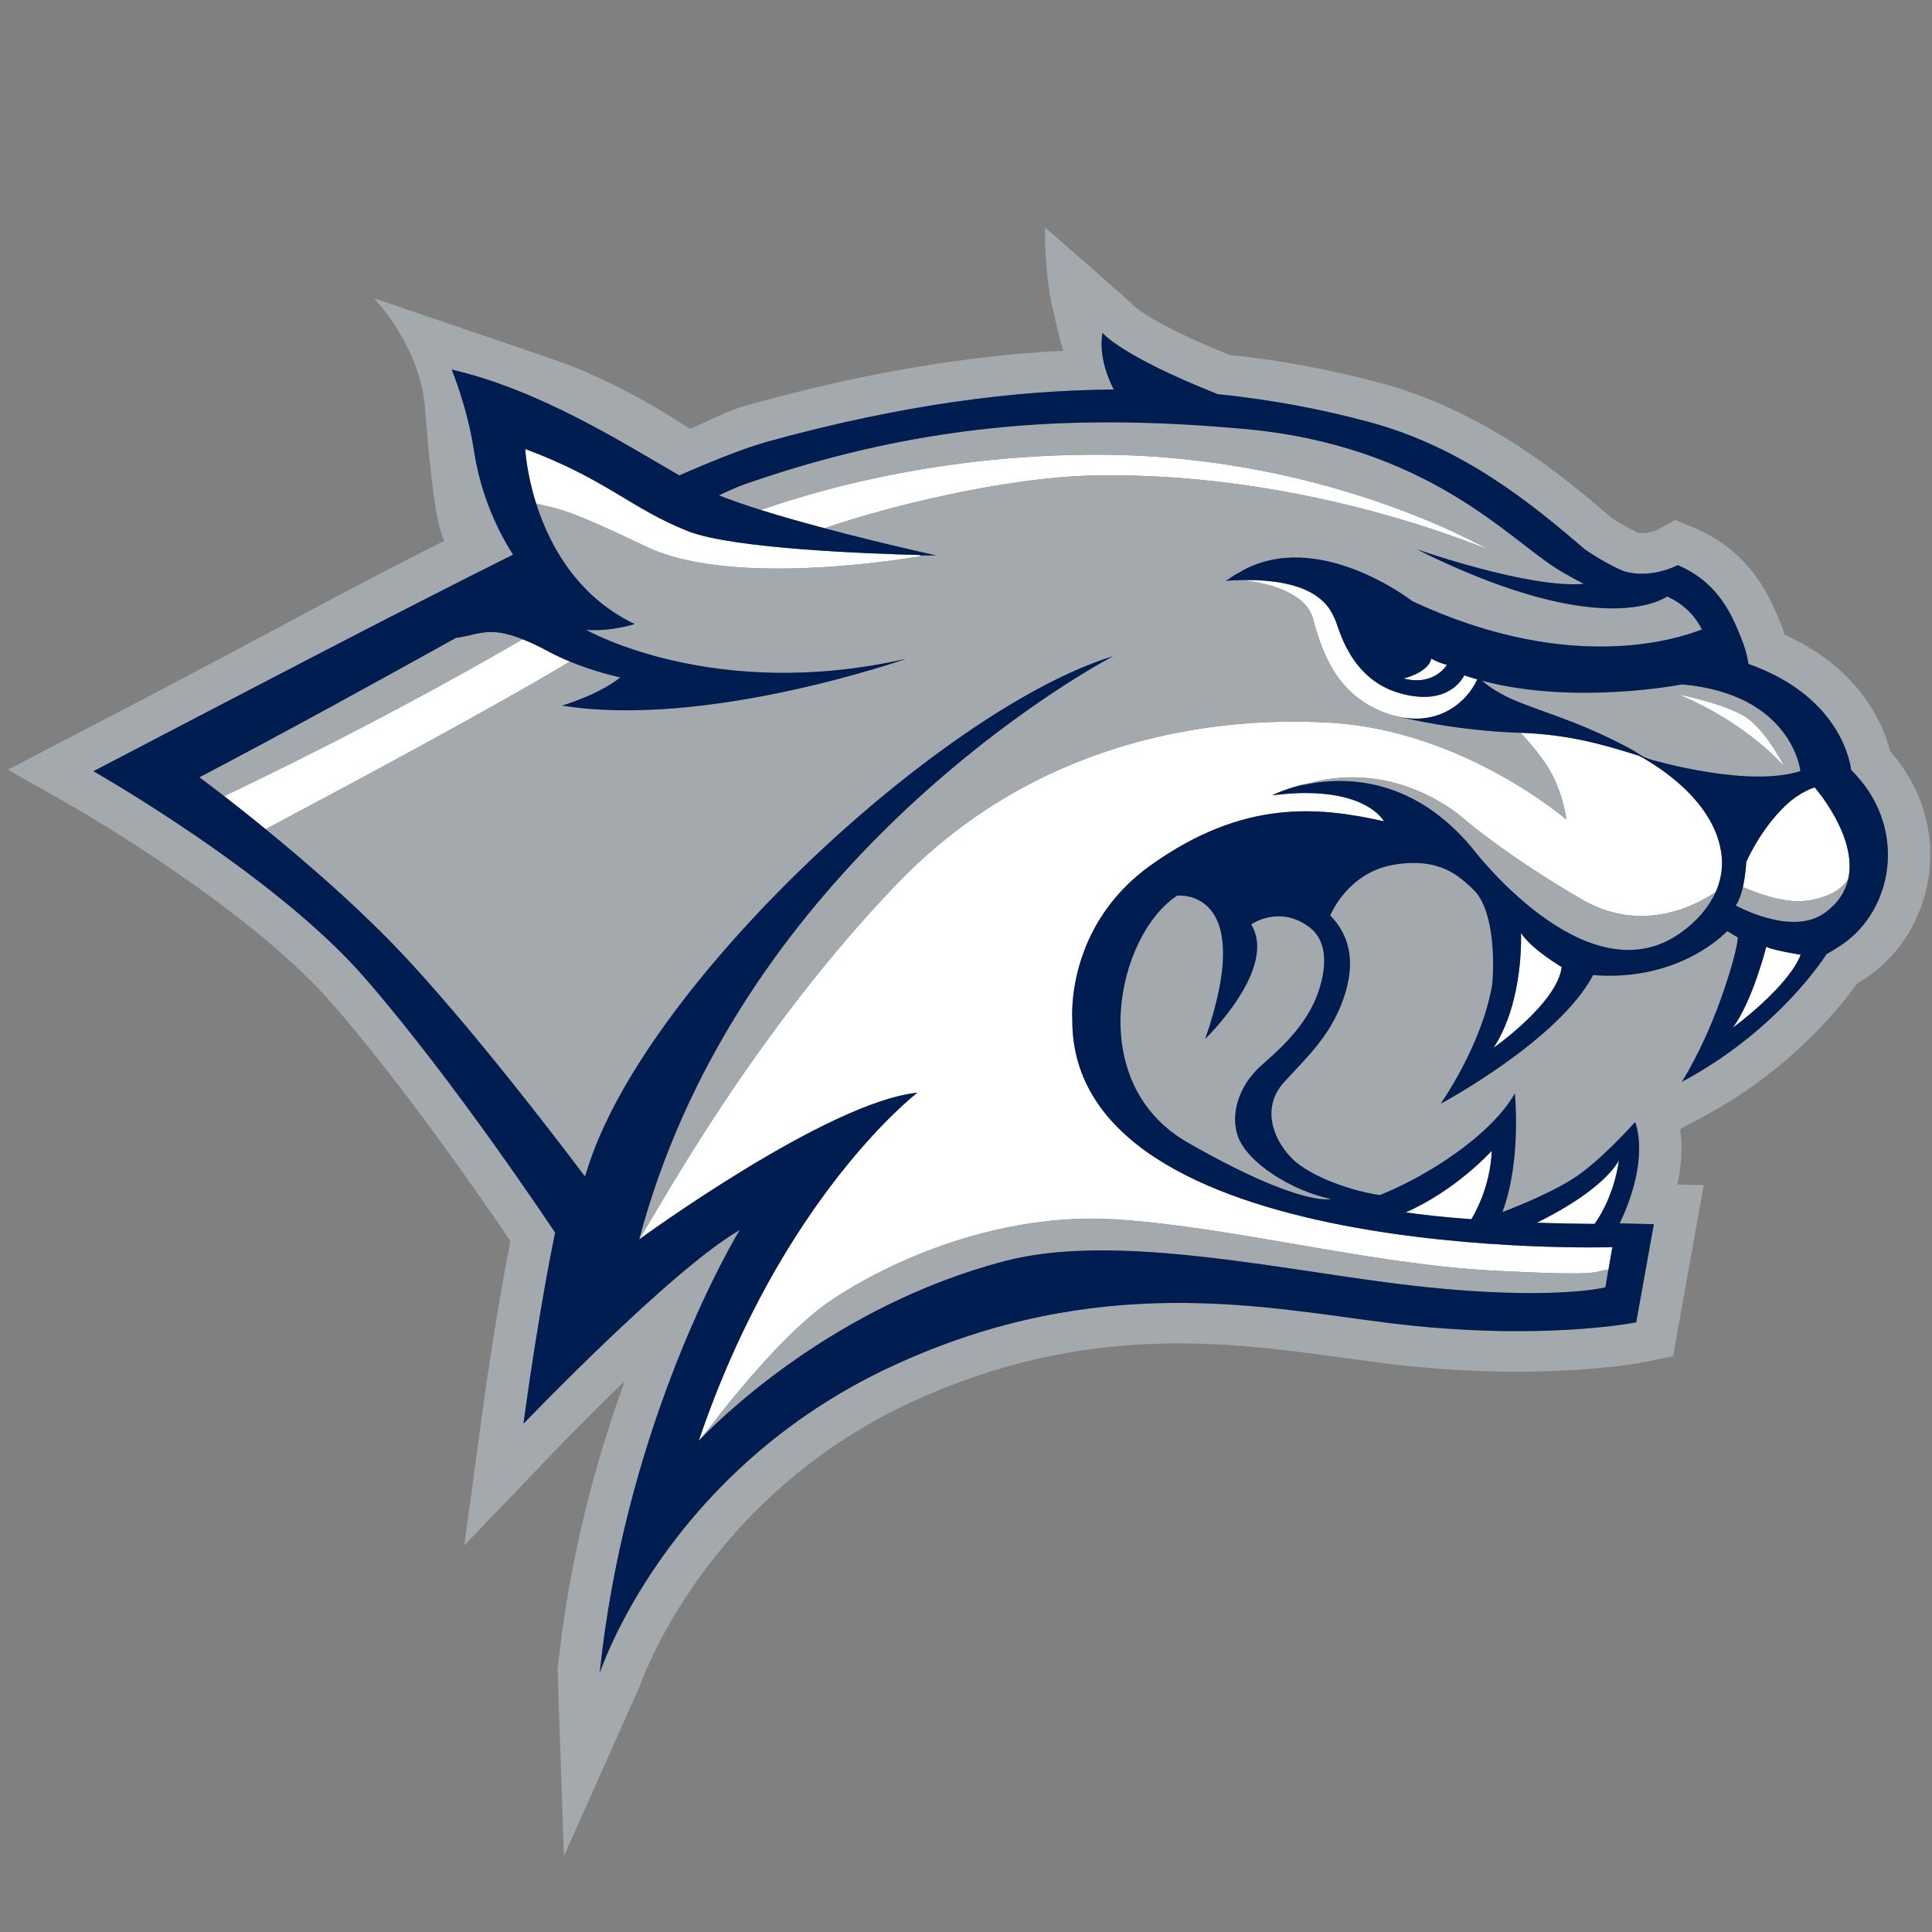 <svg width="201" height="201" viewBox="0 0 201 201" fill="none" xmlns="http://www.w3.org/2000/svg">
<rect x="0" y="0" width="201" height="201" fill="#808080" stroke="none"/>
<g clip-path="url(#clip0_15016_302818)">
<path d="M54.645 46.716C54.645 46.716 54.767 49.191 55.783 52.399H55.789C58.354 52.996 59.066 52.967 67.275 56.89C76.583 61.344 95.868 57.848 95.868 57.848L95.775 57.802L95.65 57.744C90.628 57.618 76.245 57.101 71.604 55.269C65.697 52.946 63.011 49.809 54.645 46.716ZM114.716 47.305C98.071 47.209 85.051 50.98 79.168 53.06C81.264 53.719 83.552 54.37 85.787 54.962C91.494 52.948 104.283 49.628 114.004 49.463C136.913 49.065 155.702 57.648 154.758 57.125C153.816 56.61 137.625 47.449 114.716 47.305ZM129.224 60.355C129.296 60.36 129.379 60.362 129.464 60.379C131.606 60.64 135.825 61.52 136.598 64.379C137.636 68.243 139.271 72.476 144.335 74.242C144.775 74.394 145.197 74.5 145.61 74.586C147.757 75.039 149.517 74.618 150.872 73.815C150.883 73.809 150.893 73.807 150.904 73.799C151.054 73.711 151.195 73.612 151.331 73.516C151.358 73.498 151.392 73.474 151.419 73.455C151.542 73.364 151.656 73.273 151.774 73.177C151.811 73.145 151.854 73.108 151.894 73.073C151.992 72.983 152.088 72.897 152.184 72.809C152.232 72.764 152.278 72.711 152.326 72.668C152.408 72.585 152.488 72.497 152.566 72.407C152.619 72.348 152.667 72.284 152.72 72.225C152.784 72.145 152.848 72.071 152.91 71.991C152.966 71.913 153.022 71.839 153.075 71.761C153.123 71.692 153.168 71.628 153.211 71.564C153.27 71.463 153.328 71.372 153.382 71.27C153.414 71.222 153.44 71.174 153.472 71.121C153.552 70.977 153.632 70.828 153.696 70.689C153.678 70.676 153.662 70.673 153.643 70.668C153.206 70.54 152.776 70.406 152.347 70.26C152.347 70.26 152.086 70.847 151.419 71.417C150.485 72.215 148.717 72.993 145.642 72.121C140.375 70.633 139.3 65.23 138.897 64.443C138.873 64.392 138.841 64.331 138.809 64.246C138.788 64.206 138.767 64.155 138.74 64.104C138.729 64.08 138.719 64.056 138.708 64.038C138.676 63.974 138.636 63.891 138.599 63.816C138.593 63.795 138.583 63.782 138.569 63.76C138.524 63.678 138.473 63.59 138.417 63.504C138.407 63.486 138.396 63.47 138.385 63.454C138.327 63.358 138.26 63.256 138.183 63.155C138.172 63.142 138.159 63.133 138.148 63.115C138.063 63.011 137.977 62.91 137.881 62.797C137.871 62.789 137.86 62.782 137.849 62.771C137.745 62.656 137.633 62.544 137.5 62.427C137.497 62.424 137.497 62.424 137.489 62.416C137.084 62.059 136.55 61.704 135.854 61.389C135.852 61.384 135.844 61.387 135.844 61.379C135.617 61.28 135.369 61.184 135.11 61.088C135.094 61.088 135.081 61.091 135.062 61.083C134.806 60.989 134.529 60.904 134.23 60.827C134.209 60.824 134.187 60.824 134.166 60.816C133.867 60.741 133.553 60.672 133.209 60.613C133.185 60.611 133.163 60.608 133.142 60.603C132.795 60.544 132.427 60.493 132.041 60.459C132.022 60.459 131.995 60.453 131.974 60.453C131.576 60.413 131.163 60.381 130.712 60.36H130.678C130.222 60.349 129.731 60.346 129.224 60.355ZM54.373 66.505C48.094 70.161 37.426 76.084 23.326 82.829C24.014 83.36 24.82 83.992 25.708 84.699C25.881 84.843 26.049 84.984 26.233 85.128C26.353 85.227 26.476 85.317 26.604 85.424C26.937 85.691 27.268 85.963 27.62 86.251C27.625 86.259 27.633 86.264 27.639 86.267C36.773 81.41 51.159 73.713 59.282 68.828C58.584 68.534 57.874 68.212 57.184 67.843C56.085 67.251 55.17 66.819 54.373 66.505ZM148.904 68.521C148.632 69.974 146.024 70.593 146.024 70.593C149.267 71.412 150.533 69.161 150.533 69.161C149.728 68.985 148.904 68.521 148.904 68.521ZM174.558 72.231C181.868 75.247 185.652 79.767 185.652 79.767C185.652 79.767 184.087 76.647 182.14 74.975C180.19 73.313 174.558 72.231 174.558 72.231ZM135.142 75.079C126.035 74.999 107.888 76.757 93.257 92.014C78.426 107.475 68.844 125.226 66.539 128.869C66.529 128.901 66.518 128.915 66.507 128.944C66.507 128.944 86.086 114.636 95.444 113.686C95.444 113.686 81.309 124.469 72.687 149.925C72.687 149.925 73.055 149.427 73.756 148.602C76.543 144.965 81.877 138.425 86.31 135.398C92.617 131.091 104.104 126.056 116.228 126.869C128.36 127.675 142.54 131.504 155.201 132.179C167.858 132.854 165.434 132.201 167.338 132.12L167.749 129.755C167.749 129.755 111.385 131.518 111.569 106.035C111.569 106.035 110.809 96.367 119.756 89.995C129.384 83.141 137.145 83.915 143.983 85.443C143.983 85.443 141.98 81.52 132.355 82.741C132.355 82.741 133.801 82.01 136.081 81.506C145.469 78.898 152.243 85.141 152.243 85.141C152.243 85.141 156.604 88.942 164.556 93.564C170.755 97.159 176.334 94.265 178.507 92.798C179.057 91.558 179.308 90.182 179.081 88.694C178.15 82.434 170.539 78.653 170.539 78.653C170.539 78.653 170.709 78.666 170.397 78.573C170.168 78.517 170.122 78.506 169.896 78.447C169.89 78.447 169.885 78.439 169.877 78.439C166.146 77.229 162.607 76.399 158.182 76.239C158.182 76.239 159.385 77.415 160.719 79.328C162.596 82.019 162.959 85.261 162.959 85.261C162.959 85.261 152.243 76.004 138.455 75.194C137.561 75.14 136.444 75.09 135.142 75.079ZM188.799 81.92C188.799 81.92 187.306 82.336 185.746 83.829C183.089 86.363 181.684 89.681 181.684 89.681C181.684 89.681 181.62 90.99 181.329 92.284C182.239 92.694 185.495 94.044 187.935 93.71C190.184 93.404 191.664 92.529 192.309 91.372C193.232 86.952 188.799 81.92 188.799 81.92ZM158.244 97.066C158.244 97.066 158.58 104.146 155.387 109.011C155.387 109.011 161.996 104.397 162.484 100.613C162.484 100.613 159.353 98.781 158.244 97.066ZM183.756 98.508C183.756 98.508 182.359 104.112 180.286 106.92C180.286 106.92 186.004 102.754 187.346 99.327C187.346 99.327 184.679 98.924 183.756 98.508ZM155.206 119.73C155.206 119.73 151.52 123.824 146.248 126.136C147.765 126.357 150.013 126.627 153.08 126.851C153.299 126.501 155.059 123.586 155.206 119.73ZM168.432 120.73C166.735 123.679 161.697 126.328 159.884 127.216C161.719 127.277 163.722 127.32 165.906 127.341C168.045 124.306 168.432 120.73 168.432 120.73Z" fill="white"/>
<path d="M108.725 23.662C108.725 23.662 108.595 28.001 109.539 32.205C110.486 36.416 110.528 36.096 110.632 36.488C100.551 37.008 89.814 38.819 78.607 41.92C76.004 42.635 76.775 42.382 71.796 44.617C62.872 38.797 57.298 37.378 57.183 37.253L38.92 31.039C38.92 31.039 43.688 36.002 44.198 42.288C44.71 48.572 45.27 54.42 46.224 56.261C35.839 61.469 27.324 66.262 14.554 72.921L0.816 80.082L7.479 83.853C7.657 83.957 25.702 94.255 34.53 104.378C42.075 113.028 50.369 125.074 53.1 129.104C52.537 131.987 51.345 138.401 50.094 147.586L48.302 160.78L57.706 150.971C59.285 149.328 61.97 146.597 64.997 143.674C62.088 151.686 59.223 161.948 58.007 173.661L58.674 193.096L66.592 175.339C66.654 175.144 73.265 155.809 94.908 145.831C112.878 137.561 127.786 139.617 139.764 141.263L143.959 141.826C160.206 143.839 170.698 141.788 171.138 141.695L174.059 141.1L177.256 123.298C177.256 123.298 175.88 123.261 174.512 123.223C174.805 121.821 174.939 120.562 174.939 119.495C174.939 118.716 174.869 118.06 174.779 117.473C175.405 117.14 177.112 116.223 177.112 116.223C186.193 111.393 191.445 104.789 193.175 102.352C193.709 102.029 194.354 101.613 194.914 101.181C198.365 98.514 200.502 94.412 200.787 89.929C200.808 89.598 200.816 89.251 200.816 88.913C200.816 84.992 199.363 81.25 196.661 78.173C195.946 75.38 193.549 69.604 185.665 66.025C185.559 65.699 185.449 65.361 185.3 65C185.297 64.99 185.289 64.968 185.289 64.968C184.324 62.539 182.321 57.456 176.315 54.935L174.299 54.098C174.299 54.098 172.536 55.042 172.402 55.119C172.394 55.122 171.362 55.602 170.413 55.431C169.581 55.05 168.65 54.519 167.615 53.836C162.719 49.639 154.662 42.827 143.671 39.861C138.417 38.44 133.243 37.488 127.893 36.917C120.073 33.778 118.038 31.884 118.017 31.86C117.612 31.391 108.725 23.662 108.725 23.662ZM114.707 34.637C114.707 34.637 116.556 36.997 126.717 41.019C132.683 41.619 137.897 42.68 142.476 43.915C152.232 46.547 159.355 52.399 164.924 57.186C166.508 58.25 167.834 58.962 168.946 59.432C171.874 60.275 174.547 58.797 174.547 58.797C178.907 60.618 180.313 64.275 181.203 66.521C181.806 67.998 181.902 69.073 181.902 69.073C191.97 72.623 192.583 80.101 192.583 80.101C198.389 85.832 197.083 94.095 192.157 97.906C191.327 98.546 190.026 99.269 190.026 99.269C190.026 99.269 185.156 107.133 174.984 112.558C174.984 112.558 177.04 109.376 178.88 104.36C180.718 99.335 180.817 97.54 180.817 97.54C179.851 96.97 179.715 96.89 179.702 96.879C179.71 96.884 179.694 96.879 179.694 96.879C179.673 96.858 174.947 102.162 165.748 101.447C162.15 108.278 149.898 114.828 149.898 114.828C150.024 114.612 154.219 108.654 155.262 102.36C155.608 97.724 154.824 94.015 153.341 92.601C151.861 91.18 149.797 89.145 144.98 89.971C140.164 90.796 138.401 95.244 138.401 95.244C140.228 97.114 141.212 99.871 139.75 103.962C138.34 107.923 135.825 110.11 133.563 112.63C131.309 115.153 132.323 118.353 134.35 120.455C136.371 122.565 141.172 124.032 143.57 124.336C148.325 122.434 155.008 118.26 157.606 113.777C157.606 113.777 158.315 120.783 156.304 126.106C156.304 126.106 160.601 124.528 163.519 122.725C166.439 120.919 170.109 116.74 170.109 116.74C170.109 116.74 171.77 120.434 168.509 127.277L172.066 127.371L170.234 137.577C170.234 137.577 160.214 139.596 144.527 137.649C131.752 136.065 114.406 132.195 93.001 142.044C69.23 152.99 62.392 174.08 62.392 174.08C64.931 149.653 74.844 131.619 76.671 128.464L76.676 128.469C76.863 128.141 76.956 127.976 76.956 127.976C69.873 132.043 54.46 148.128 54.46 148.128C56.156 135.668 57.757 128.251 57.757 128.251C57.757 128.251 47.345 112.513 37.911 101.687C28.481 90.859 9.721 80.237 9.721 80.237C25.582 71.969 40.864 63.952 53.377 57.706C51.348 54.525 49.916 50.82 49.318 46.929C48.611 42.28 46.995 38.456 46.995 38.456C56.14 40.547 64.835 46.102 70.681 49.462C74.511 47.777 77.626 46.577 79.834 45.956C93.897 42.064 105.781 40.595 115.878 40.528C115.339 39.477 114.278 37.037 114.707 34.637ZM117.364 43.955C105.154 43.766 92.214 45.219 77.42 50.399C76.785 50.62 75.897 51.015 74.799 51.535C76.063 52.039 77.551 52.551 79.165 53.06C85.053 50.983 98.065 47.206 114.71 47.305C137.622 47.449 153.816 56.61 154.758 57.125C155.702 57.648 136.915 49.065 114.003 49.462C104.282 49.628 91.494 52.948 85.787 54.962C91.814 56.565 97.388 57.781 97.388 57.781C97.329 57.783 96.751 57.789 95.777 57.797L95.865 57.842C95.865 57.842 76.583 61.344 67.272 56.89C59.066 52.967 58.349 52.999 55.788 52.399C55.791 52.415 55.791 52.428 55.799 52.442C56.532 54.748 57.733 57.423 59.669 59.848C61.245 61.821 63.315 63.627 66.03 64.926C66.03 64.926 63.605 65.731 60.976 65.526C60.976 65.526 74.193 73.095 94.246 68.547C94.246 68.547 73.55 75.831 58.493 73.407C58.493 73.407 62.328 72.284 64.536 70.473C64.536 70.473 62.013 69.956 59.285 68.828C51.161 73.711 36.775 81.408 27.641 86.262C27.63 86.262 27.628 86.259 27.62 86.251C31.548 89.462 36.527 93.737 40.752 98.082C48.843 106.392 59.778 120.97 60.797 122.325C60.805 122.306 60.813 122.285 60.826 122.261C60.89 122.149 60.96 122.029 61.026 121.911C61.029 121.909 61.032 121.903 61.034 121.885C66.808 102.648 97.895 73.793 115.817 68.267C115.817 68.267 115.806 68.278 115.788 68.286C115.708 68.334 115.443 68.462 115.03 68.7C114.958 68.74 114.889 68.782 114.801 68.83C114.675 68.902 114.534 68.982 114.379 69.068C107.312 73.135 76.089 92.862 66.515 128.912L66.542 128.872C68.846 125.226 78.426 107.472 93.26 92.009C109.982 74.578 131.293 74.778 138.457 75.194C152.245 76.004 162.959 85.261 162.959 85.261C162.959 85.261 162.596 82.021 160.718 79.33C159.385 77.415 158.182 76.242 158.182 76.242C151.264 76.018 145.639 74.591 145.612 74.586C145.604 74.586 145.602 74.586 145.599 74.58C145.188 74.498 144.772 74.391 144.338 74.242C139.273 72.473 137.643 68.243 136.609 64.379C135.835 61.52 131.611 60.637 129.467 60.379C128.866 60.362 128.221 60.379 127.528 60.426C127.528 60.426 127.701 60.306 128.024 60.149C127.928 60.154 127.872 60.154 127.872 60.154C128.325 59.848 128.797 59.61 129.274 59.4C129.2 59.426 129.136 59.448 129.069 59.48C137.097 54.868 146.943 62.547 146.943 62.547C162.804 69.953 173.874 66.739 177.064 65.494C177.051 65.507 177.107 65.563 176.992 65.344C176.379 64.158 175.312 62.904 173.461 62.056C172.101 62.917 165.26 66.054 147.391 57.151C147.391 57.151 159.19 61.283 164.793 60.744C163.953 60.322 163.031 59.821 162.038 59.208C157.022 56.127 148.506 46.318 129.373 44.619C125.418 44.265 121.434 44.019 117.364 43.955ZM50.449 65.793C49.46 65.897 48.622 66.214 47.443 66.363C38.928 71.089 29.599 76.226 20.747 80.866C20.747 80.866 23.128 82.677 23.326 82.829C37.423 76.084 48.094 70.161 54.372 66.505C52.583 65.795 51.438 65.686 50.449 65.793ZM154.181 70.817C156.606 72.876 159.222 73.431 163.745 75.183C166.692 76.33 169.071 77.533 171.002 78.73C171.002 78.741 171.007 78.751 171.007 78.762C170.863 78.719 171.365 78.879 171.221 78.845C171.536 78.925 171.218 78.839 171.554 78.965C171.581 78.975 171.616 78.983 171.642 78.991C172.504 79.242 182.001 81.946 187.311 80.221C187.311 80.221 186.489 72.223 174.997 71.204C174.997 71.204 163.836 73.399 154.181 70.817ZM174.555 72.231C174.555 72.231 180.19 73.313 182.139 74.975C184.086 76.647 185.649 79.767 185.649 79.767C185.649 79.767 181.865 75.247 174.555 72.231ZM141.055 80.877C139.505 80.842 137.836 81.018 136.075 81.506C135.811 81.581 135.55 81.656 135.283 81.746C139.286 80.789 146.69 80.48 153.131 88.184C153.131 88.184 164.839 103.738 174.565 97.247C174.755 97.124 174.944 96.988 175.131 96.847C175.181 96.815 175.227 96.772 175.277 96.738C175.419 96.626 175.555 96.513 175.688 96.399C175.736 96.359 175.784 96.322 175.829 96.279C175.976 96.156 176.12 96.028 176.256 95.895C176.291 95.868 176.32 95.839 176.349 95.804C177.056 95.121 177.678 94.335 178.158 93.471H178.168C178.283 93.265 178.382 93.057 178.475 92.846C178.483 92.828 178.488 92.817 178.502 92.801C176.328 94.268 170.749 97.159 164.553 93.567C156.598 88.942 152.245 85.141 152.245 85.141C152.245 85.141 147.77 81.024 141.055 80.877ZM192.306 91.377C191.658 92.532 190.178 93.409 187.93 93.71C185.489 94.044 182.236 92.692 181.326 92.284C181.323 92.3 181.318 92.318 181.315 92.332C181.278 92.497 181.238 92.665 181.19 92.82C181.097 93.153 180.979 93.473 180.846 93.753C180.83 93.782 180.819 93.812 180.806 93.841C180.734 93.969 180.662 94.092 180.582 94.201C180.582 94.201 186.396 97.466 189.836 94.983C190.026 94.849 190.202 94.708 190.367 94.567C190.452 94.495 190.527 94.417 190.602 94.343C190.677 94.268 190.754 94.201 190.826 94.129C190.911 94.041 190.986 93.951 191.066 93.868C191.117 93.804 191.173 93.737 191.223 93.676C191.298 93.575 191.367 93.481 191.437 93.377C191.474 93.324 191.509 93.273 191.546 93.217C191.615 93.108 191.679 93.004 191.743 92.894C191.767 92.846 191.797 92.798 191.815 92.753C191.879 92.636 191.933 92.51 191.983 92.388C191.997 92.358 192.015 92.321 192.029 92.284C192.079 92.15 192.13 92.02 192.17 91.884C192.181 91.862 192.186 91.841 192.191 91.814C192.234 91.673 192.277 91.524 192.306 91.377ZM122.82 93.169C122.602 93.164 122.471 93.18 122.471 93.18C116.238 97.287 112.707 112.654 123.572 118.876C135.446 125.666 138.468 124.746 138.468 124.746C134.427 123.901 129.872 121.034 128.832 118.324C128.058 116.308 128.624 113.548 130.704 111.361C131.805 110.211 135.001 107.934 136.694 104.354C137.489 102.666 138.854 98.452 136.246 96.474C133.104 94.092 130.171 96.175 130.171 96.175C132.99 100.77 125.394 108.078 125.394 108.078C130.184 94.231 124.354 93.209 122.823 93.172L122.82 93.169ZM111.72 126.829C101.314 127.309 91.825 131.624 86.307 135.393C81.877 138.42 76.54 144.967 73.753 148.608C73.463 148.979 72.948 149.571 72.716 149.869C72.78 149.811 73.089 149.501 73.169 149.427C75.617 146.912 87.328 135.686 104.589 131.19C115.459 128.349 131.485 131.736 144.103 133.403C160.598 135.59 167.023 133.939 167.023 133.939L167.338 132.118C165.433 132.198 167.858 132.857 155.2 132.182C142.54 131.507 128.357 127.677 116.228 126.872C114.713 126.771 113.209 126.762 111.723 126.832L111.72 126.829Z" fill="#A3A9AC"/>
<path d="M170.336 78.335C169.829 77.955 166.706 76.338 163.742 75.178C159.221 73.405 156.601 72.875 154.181 70.818C163.835 73.398 174.993 71.201 174.993 71.201C186.485 72.225 187.311 80.219 187.311 80.219C181.997 81.942 172.5 79.242 171.64 78.989C171.633 78.989 171.329 78.865 171.026 78.759L170.336 78.335ZM170.583 78.652C172.733 79.842 178.277 83.359 179.07 88.69C179.297 90.18 179.047 91.557 178.497 92.797H178.5C178.487 92.817 178.48 92.827 178.474 92.844C178.38 93.054 178.277 93.264 178.164 93.467L178.157 93.47C177.677 94.331 177.057 95.117 176.347 95.804C176.317 95.837 176.287 95.864 176.253 95.891C176.117 96.027 175.973 96.157 175.827 96.277C175.78 96.321 175.733 96.361 175.687 96.397C175.553 96.511 175.413 96.624 175.273 96.734C175.223 96.771 175.177 96.811 175.127 96.844C174.94 96.981 174.75 97.124 174.56 97.248C164.835 103.738 153.124 88.183 153.124 88.183C146.683 80.479 139.286 80.785 135.282 81.742C135.549 81.652 135.809 81.576 136.072 81.502C133.795 82.006 132.348 82.739 132.348 82.739C141.973 81.522 143.973 85.443 143.973 85.443C137.139 83.913 129.374 83.142 119.75 89.997C110.802 96.364 111.559 106.035 111.559 106.035C111.376 131.512 167.746 129.751 167.746 129.751L167.332 132.112L167.016 133.935C167.016 133.935 160.592 135.582 144.1 133.399C131.481 131.728 115.456 128.345 104.585 131.185C86.769 135.826 74.858 147.65 72.961 149.63C72.828 149.724 72.684 149.924 72.684 149.924C81.302 124.468 95.437 113.683 95.437 113.683C86.083 114.63 66.504 128.941 66.504 128.941C66.514 128.911 66.527 128.895 66.537 128.865C66.53 128.875 66.52 128.898 66.51 128.908C76.085 92.857 107.308 73.131 114.373 69.064C114.526 68.978 114.666 68.897 114.793 68.824C114.879 68.777 114.953 68.737 115.026 68.694C115.436 68.461 115.699 68.327 115.783 68.284C115.8 68.271 115.809 68.264 115.809 68.264C97.887 73.791 66.804 102.648 61.033 121.884C61.03 121.9 61.023 121.904 61.023 121.907C60.973 122.081 60.92 122.257 60.873 122.427C60.873 122.427 60.856 122.367 60.823 122.257C60.813 122.277 60.8 122.301 60.793 122.317C59.776 120.964 48.838 106.389 40.744 98.081C36.52 93.737 31.546 89.46 27.616 86.25C27.266 85.96 26.929 85.689 26.596 85.423C26.476 85.323 26.349 85.223 26.229 85.123C26.045 84.979 25.875 84.843 25.702 84.699C22.752 82.349 20.748 80.866 20.748 80.866C29.596 76.225 38.924 71.088 47.438 66.364C49.798 66.061 50.792 65.084 54.365 66.504C55.166 66.817 56.082 67.244 57.179 67.841C57.869 68.207 58.583 68.531 59.279 68.824C62.006 69.948 64.533 70.474 64.533 70.474C62.323 72.281 58.486 73.405 58.486 73.405C73.544 75.825 94.24 68.547 94.24 68.547C74.188 73.095 60.973 65.524 60.973 65.524C63.607 65.73 66.027 64.92 66.027 64.92C63.313 63.623 61.243 61.82 59.669 59.846C57.729 57.419 56.532 54.742 55.796 52.439C55.789 52.422 55.789 52.412 55.786 52.395H55.779C54.762 49.185 54.639 46.715 54.639 46.715C63.007 49.809 65.69 52.946 71.597 55.269C76.238 57.099 90.623 57.613 95.64 57.739L95.767 57.796C96.741 57.789 97.324 57.779 97.381 57.776C97.381 57.776 91.81 56.563 85.786 54.956C83.552 54.366 81.259 53.719 79.162 53.059C77.548 52.549 76.061 52.039 74.801 51.535C75.898 51.012 76.788 50.619 77.422 50.399C97.141 43.491 113.563 43.208 129.364 44.615C148.5 46.315 157.011 56.126 162.028 59.206C163.025 59.816 163.942 60.316 164.782 60.74C159.178 61.277 147.38 57.143 147.38 57.143C165.249 66.047 172.09 62.917 173.45 62.057C175.243 62.877 176.3 64.08 176.923 65.227C177.06 65.487 177.094 65.507 177.054 65.49C176.96 65.524 176.864 65.564 176.757 65.6C173.22 66.914 162.335 69.741 146.93 62.543C146.93 62.543 137.085 54.862 129.058 59.476C129.124 59.446 129.191 59.423 129.264 59.396C128.788 59.606 127.914 60.15 128.011 60.146C127.688 60.306 127.521 60.426 127.521 60.426C128.691 60.34 129.731 60.33 130.668 60.36H130.708C131.155 60.38 131.571 60.41 131.968 60.446C131.991 60.446 132.015 60.456 132.035 60.456C132.425 60.493 132.788 60.543 133.135 60.6C133.158 60.606 133.178 60.61 133.202 60.613C133.545 60.666 133.862 60.74 134.162 60.816L134.222 60.827C134.522 60.903 134.802 60.983 135.058 61.077C135.075 61.083 135.089 61.083 135.105 61.087C135.365 61.18 135.612 61.277 135.839 61.377C135.839 61.38 135.845 61.38 135.849 61.387C136.545 61.7 137.075 62.057 137.482 62.417C137.489 62.42 137.492 62.423 137.495 62.427C137.629 62.54 137.742 62.65 137.845 62.763C137.859 62.773 137.865 62.783 137.875 62.79C137.972 62.903 138.059 63.01 138.142 63.11C138.156 63.13 138.166 63.144 138.176 63.154C138.252 63.257 138.319 63.353 138.379 63.45C138.389 63.467 138.399 63.48 138.412 63.5C138.466 63.587 138.519 63.677 138.562 63.757C138.576 63.78 138.586 63.794 138.592 63.813C138.632 63.89 138.669 63.97 138.702 64.037C138.712 64.054 138.722 64.08 138.732 64.103C138.762 64.153 138.782 64.2 138.802 64.244C138.836 64.327 138.869 64.39 138.889 64.44C139.292 65.227 140.372 70.631 145.636 72.121C148.71 72.991 150.477 72.208 151.41 71.411C152.081 70.841 152.337 70.261 152.337 70.261C152.767 70.408 153.201 70.538 153.641 70.664C153.657 70.671 153.671 70.671 153.687 70.684C153.624 70.824 153.547 70.971 153.467 71.118C153.437 71.171 153.407 71.218 153.377 71.268C153.324 71.368 153.264 71.461 153.204 71.558C153.161 71.621 153.114 71.691 153.067 71.761C153.014 71.838 152.957 71.911 152.904 71.988C152.841 72.064 152.777 72.141 152.714 72.225C152.661 72.281 152.614 72.341 152.561 72.401C152.484 72.491 152.404 72.578 152.321 72.661C152.274 72.705 152.227 72.758 152.181 72.805C152.084 72.895 151.987 72.978 151.887 73.068C151.847 73.101 151.807 73.141 151.767 73.175C151.65 73.271 151.534 73.358 151.41 73.451C151.384 73.471 151.35 73.495 151.324 73.515C151.187 73.608 151.047 73.708 150.897 73.791C150.887 73.801 150.874 73.805 150.864 73.808C149.514 74.612 147.75 75.031 145.603 74.582C145.596 74.582 145.59 74.582 145.586 74.575C145.586 74.575 151.24 76.018 158.171 76.238C163.482 76.408 167.239 77.642 169.636 78.349C169.646 78.349 170.583 78.652 170.583 78.652ZM146.016 70.591C146.016 70.591 148.627 69.971 148.9 68.517C148.9 68.517 149.72 68.984 150.53 69.161C150.53 69.161 149.26 71.408 146.016 70.591ZM192.302 91.37V91.377C192.272 91.523 192.232 91.67 192.185 91.814C192.179 91.84 192.175 91.86 192.169 91.88C192.129 92.017 192.079 92.147 192.029 92.28C192.012 92.317 191.995 92.357 191.982 92.387C191.932 92.51 191.875 92.634 191.812 92.75C191.789 92.797 191.765 92.844 191.739 92.89C191.679 93 191.615 93.104 191.545 93.214C191.509 93.27 191.469 93.324 191.432 93.377C191.362 93.48 191.295 93.574 191.219 93.674C191.165 93.737 191.109 93.8 191.062 93.864C190.982 93.947 190.909 94.04 190.825 94.127C190.752 94.201 190.668 94.267 190.598 94.341C190.522 94.417 190.445 94.49 190.365 94.561C190.198 94.704 190.025 94.844 189.832 94.977C186.395 97.461 180.581 94.201 180.581 94.201C180.657 94.091 180.731 93.964 180.801 93.837C180.811 93.807 180.827 93.781 180.841 93.751C180.977 93.47 181.091 93.154 181.187 92.82C181.234 92.664 181.277 92.497 181.314 92.33C181.617 91.02 181.674 89.677 181.674 89.677C181.674 89.677 183.081 86.36 185.738 83.823C187.298 82.329 188.795 81.919 188.795 81.919C188.795 81.919 193.225 86.95 192.302 91.37ZM180.277 106.919C182.348 104.108 183.754 98.504 183.754 98.504C184.678 98.921 187.338 99.324 187.338 99.324C186.001 102.752 180.277 106.919 180.277 106.919ZM155.384 109.009C158.575 104.148 158.238 97.061 158.238 97.061C159.348 98.774 162.478 100.608 162.478 100.608C161.995 104.392 155.384 109.009 155.384 109.009ZM136.689 104.355C134.995 107.935 131.798 110.206 130.695 111.359C128.614 113.543 128.054 116.303 128.828 118.32C129.868 121.03 134.425 123.891 138.466 124.738C138.466 124.738 135.442 125.661 123.567 118.87C112.702 112.646 116.233 97.281 122.467 93.174C122.467 93.174 130.865 92.254 125.391 108.076C125.391 108.076 132.982 100.768 130.165 96.171C130.165 96.171 133.098 94.091 136.239 96.471C138.849 98.451 137.485 102.668 136.689 104.355ZM155.198 119.724C155.051 123.581 153.291 126.494 153.074 126.841C150.007 126.621 147.757 126.351 146.24 126.131C151.514 123.817 155.198 119.724 155.198 119.724ZM168.426 120.724C168.426 120.724 168.039 124.301 165.896 127.331C163.712 127.314 161.715 127.271 159.878 127.208C161.695 126.321 166.726 123.674 168.426 120.724ZM37.91 101.685C47.345 112.509 57.756 128.245 57.756 128.245C57.756 128.245 56.152 135.662 54.459 148.124C54.459 148.124 69.867 132.038 76.955 127.971C76.955 127.971 76.858 128.135 76.671 128.465L76.668 128.458C74.841 131.612 64.923 149.651 62.386 174.077C62.386 174.077 69.227 152.984 93 142.04C114.399 132.188 131.748 136.059 144.52 137.642C160.208 139.589 170.223 137.572 170.223 137.572L172.06 127.364L168.506 127.271C171.766 120.427 170.106 116.733 170.106 116.733C170.106 116.733 166.436 120.91 163.515 122.717C160.598 124.521 156.301 126.101 156.301 126.101C158.311 120.777 157.598 113.77 157.598 113.77C155.001 118.253 148.323 122.431 143.566 124.331C141.169 124.027 136.365 122.557 134.338 120.447C132.312 118.347 131.298 115.146 133.555 112.623C135.819 110.106 138.336 107.922 139.746 103.962C141.206 99.871 140.222 97.111 138.392 95.241C138.392 95.241 140.159 90.793 144.973 89.97C149.794 89.143 151.857 91.177 153.337 92.6C154.821 94.014 155.601 97.724 155.258 102.358C154.214 108.652 150.02 114.606 149.894 114.823C149.894 114.823 162.142 108.272 165.742 101.445C174.937 102.161 179.664 96.858 179.687 96.877C179.687 96.877 179.707 96.884 179.701 96.877C179.714 96.888 179.847 96.968 180.811 97.538C180.811 97.538 180.714 99.331 178.877 104.355C177.037 109.372 174.973 112.549 174.973 112.549C185.145 107.129 190.025 99.264 190.025 99.264C190.025 99.264 191.319 98.541 192.149 97.901C197.073 94.091 198.386 85.829 192.582 80.099C192.582 80.099 191.962 72.621 181.894 69.071C181.894 69.071 181.801 67.997 181.197 66.52C180.307 64.274 178.897 60.616 174.54 58.793C174.54 58.793 171.866 60.273 168.943 59.43C167.829 58.96 166.502 58.246 164.919 57.183C159.348 52.395 152.227 46.545 142.469 43.911C137.892 42.678 132.678 41.614 126.714 41.014C116.553 36.994 114.699 34.633 114.699 34.633C114.273 37.034 115.333 39.474 115.873 40.524C105.775 40.591 93.894 42.061 79.829 45.951C77.622 46.572 74.511 47.775 70.677 49.459C64.833 46.098 56.136 40.544 46.991 38.454C46.991 38.454 48.608 42.278 49.318 46.928C49.915 50.819 51.342 54.519 53.375 57.703C40.861 63.947 25.579 71.968 9.717 80.236C9.717 80.236 28.476 90.857 37.91 101.685Z" fill="#001D52"/>
</g>
<defs>
<clipPath id="clip0_15016_302818">
<rect width="200" height="200" fill="white" transform="translate(0.816 0.379)"/>
</clipPath>
</defs>
</svg>
